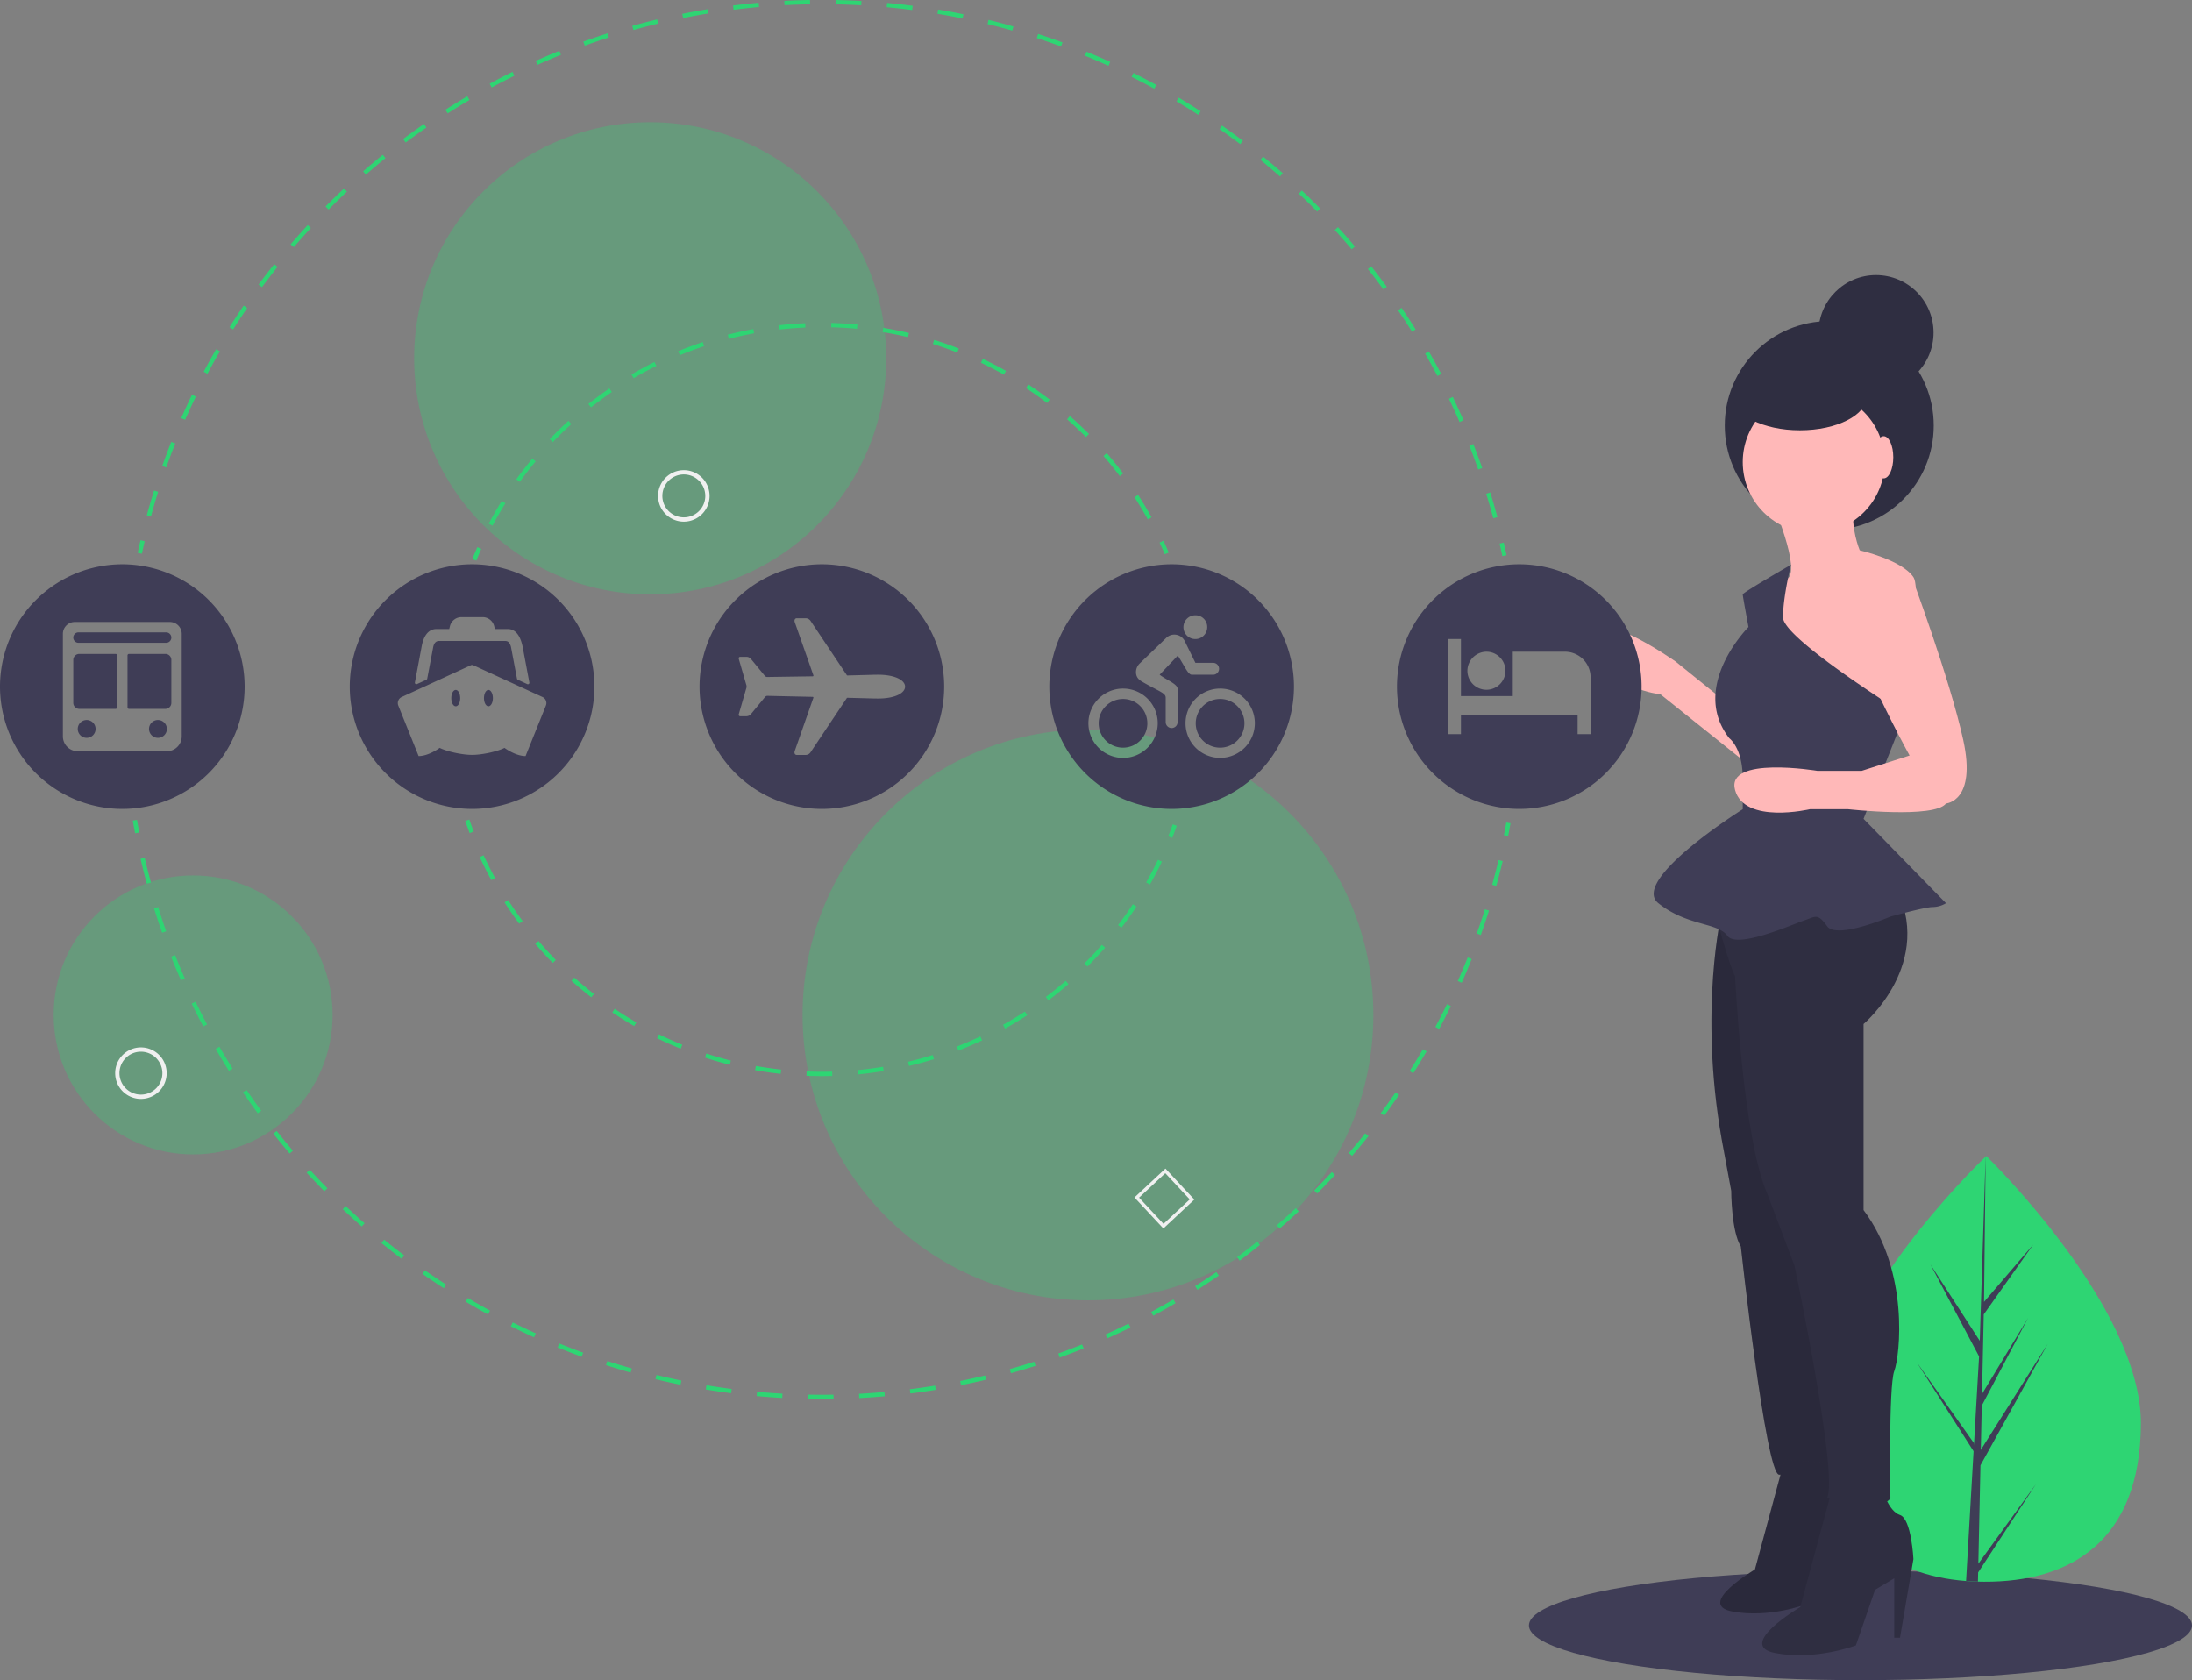 <svg data-name="Layer 1" xmlns="http://www.w3.org/2000/svg" width="1021.5" height="782.954"><rect width="100%" height="100%" fill="#808080" stroke="none"/><ellipse cx="867" cy="757.454" rx="154.5" ry="25.5" fill="#3f3d56"/><path d="M997.677 663.57c-.303 54.784-32.978 73.73-73.15 73.508q-1.4-.008-2.786-.047-2.792-.076-5.525-.285c-36.243-2.768-64.303-23.032-64.02-73.982.291-52.726 68.048-118.893 73.129-123.785.004 0 .004 0 .009-.004l.291-.28s72.356 70.095 72.052 124.875z" fill="#2ed573"/><path d="M921.926 728.683l26.81-37.025-26.9 41.105-.095 4.268q-2.792-.076-5.525-.285l3.17-54.791-.02-.424.049-.08.3-5.178-26.508-41.503 26.61 37.624.062 1.099 2.394-41.397-22.653-42.862 22.975 35.586 2.73-85.84.01-.286-.001.281-.75 67.703 22.931-26.715-23.062 32.545-.808 37.075 21.48-35.465-21.595 40.916-.449 20.615 31.16-49.359-31.32 56.55z" fill="#3f3d56"/><circle cx="852.454" cy="198.321" r="48.695" fill="#2f2e41"/><circle cx="845.206" cy="215.332" r="33.068" fill="#ffb8b8"/><path d="M825.544 233.206s14.3 33.068 7.15 36.643-10.725 19.662-10.725 19.662l18.769 39.324 25.917 16.087h15.194s15.193-67.923 9.83-75.967-25.024-12.512-25.024-12.512-4.468-10.724-2.68-20.555-38.43-2.682-38.43-2.682zm-21.449 93.841l-23.237-18.768s-42.005-29.493-36.642-8.043 29.492 23.236 29.492 23.236l40.218 32.174z" fill="#ffb8b8"/><path d="M802.308 425.357s-10.725 44.686 0 105.459l4.468 24.13s0 18.768 4.469 25.918c0 0 11.618 106.353 17.874 106.353s25.918-3.575 27.706-6.256-34.856-260.073-34.856-260.073z" fill="#2f2e41"/><path d="M802.308 425.357s-10.725 44.686 0 105.459l4.468 24.13s0 18.768 4.469 25.918c0 0 11.618 106.353 17.874 106.353s25.918-3.575 27.706-6.256-34.856-260.073-34.856-260.073z" opacity=".1"/><path d="M831.658 680.08l-13.844 51.305s-27.69 16.288-10.587 19.545 34.204-3.257 34.204-3.257l8.143-23.617 8.144-4.887v25.246h2.443l5.701-33.39s-.814-17.101-5.7-18.73-7.33-10.587-7.33-10.587z" fill="#2f2e41"/><path d="M831.658 680.08l-13.844 51.305s-27.69 16.288-10.587 19.545 34.204-3.257 34.204-3.257l8.143-23.617 8.144-4.887v25.246h2.443l5.701-33.39s-.814-17.101-5.7-18.73-7.33-10.587-7.33-10.587z" opacity=".1"/><path d="M798.733 423.57s7.15 26.81 9.83 31.28c0 0 3.575 75.966 15.194 101.884l12.512 33.067s20.556 97.416 15.193 108.14c0 0 27.706 6.257 29.493 0 0 0-.894-51.835 1.787-58.985s7.15-46.473-14.3-75.073v-86.69s33.962-28.6 14.3-65.242-84.01 11.618-84.01 11.618z" fill="#2f2e41"/><path d="M854.143 692.58l-15.193 56.304s-30.386 17.874-11.618 21.45 37.536-3.576 37.536-3.576l8.937-25.918 8.937-5.362v27.705h2.682l6.256-36.642s-.894-18.768-6.256-20.556-8.044-11.618-8.044-11.618z" fill="#2f2e41"/><path d="M834.638 263.174s-22.5 12.931-22.5 13.825 2.682 15.193 2.682 15.193-27.706 27.705-8.938 51.836c0 0 6.256 4.468 6.256 18.768v14.3s-52.73 33.067-39.323 43.792 27.705 8.937 32.174 15.193 30.386-5.362 35.749-7.15 6.256-3.574 10.724 2.682 29.493-4.469 29.493-4.469 16.087-4.469 19.662-4.469a12.364 12.364 0 006.256-1.787l-38.43-39.324 19.215-48.708s-56.751-35.302-56.751-45.133 3.731-24.549 3.731-24.549z" fill="#3f3d56"/><path d="M869.337 265.38s-11.619 16.087-2.682 38.43 23.237 48.261 23.237 48.261l-22.343 7.15h-20.555s-42.899-7.15-38.43 8.937 34.855 8.938 34.855 8.938h17.874s40.218 4.468 45.58-2.682c0 0 14.3-.893 8.043-29.492s-24.521-77.555-24.521-77.555z" fill="#ffb8b8"/><ellipse cx="838.776" cy="184.642" rx="31.187" ry="15.867" fill="#2f2e41"/><ellipse cx="877.827" cy="213.098" rx="4.469" ry="9.831" fill="#ffb8b8"/><circle cx="874.252" cy="155.006" r="26.812" fill="#2f2e41"/><circle cx="303" cy="166.954" r="110" fill="#2ed573" opacity=".3"/><circle cx="90" cy="472.954" r="65" fill="#2ed573" opacity=".3"/><circle cx="507" cy="472.954" r="133" fill="#2ed573" opacity=".3"/><path d="M66.13 258.037l-1.956-.417q.628-2.948 1.31-5.875l1.948.453q-.677 2.91-1.302 5.839zm629.757-16.524a323.805 323.805 0 00-3.307-11.437l1.91-.59a325.472 325.472 0 013.328 11.508zM70.35 240.64l-1.93-.525a325.226 325.226 0 013.373-11.54l1.91.596a322.236 322.236 0 00-3.353 11.47zm618.508-21.85a324.456 324.456 0 00-4.138-11.147l1.861-.73a323.66 323.66 0 014.164 11.215zm-611.38-.953l-1.886-.667a325.942 325.942 0 014.219-11.252l1.86.736a323.135 323.135 0 00-4.193 11.183zm602.692-21.183a322.97 322.97 0 00-4.951-10.816l1.802-.866a325.09 325.09 0 014.983 10.883zm-593.896-1.017l-1.831-.805c1.605-3.65 3.3-7.318 5.038-10.904l1.8.872a323.295 323.295 0 00-5.007 10.837zm583.594-20.429a326.152 326.152 0 00-5.738-10.427l1.734-.996a327.22 327.22 0 015.774 10.491zm-573.182-1.049l-1.767-.938a326.88 326.88 0 015.829-10.498l1.73 1.003a323.549 323.549 0 00-5.792 10.433zm561.325-19.59a324.818 324.818 0 00-6.49-9.982l1.656-1.121a327.57 327.57 0 016.531 10.044zm-549.362-1.054l-1.692-1.065a327.421 327.421 0 016.582-10.037l1.652 1.127a326.225 326.225 0 00-6.542 9.975zm536.015-18.667a321.938 321.938 0 00-7.207-9.483l1.57-1.24a327.762 327.762 0 017.252 9.543zm-522.57-1.034l-1.609-1.188a327.37 327.37 0 017.3-9.523l1.564 1.245a327.445 327.445 0 00-7.254 9.466zm507.81-17.664a326.185 326.185 0 00-7.883-8.934l1.474-1.35a327.122 327.122 0 017.933 8.988zm-492.96-.994l-1.519-1.302a329.395 329.395 0 017.974-8.961l1.47 1.356a327.594 327.594 0 00-7.925 8.907zm476.869-16.581a327.069 327.069 0 00-8.52-8.337l1.373-1.455a330.214 330.214 0 018.57 8.388zm-460.7-.935l-1.42-1.41a327.739 327.739 0 018.605-8.352l1.367 1.46a326.059 326.059 0 00-8.552 8.302zm443.359-15.422a326.681 326.681 0 00-9.108-7.695l1.262-1.55a327.678 327.678 0 019.164 7.74zm-425.959-.862l-1.312-1.509a329.107 329.107 0 019.19-7.699l1.255 1.557a327.256 327.256 0 00-9.133 7.651zm407.465-14.189c-3.153-2.38-6.4-4.738-9.65-7.008l1.145-1.64a326.536 326.536 0 019.71 7.051zm-388.927-.774l-1.198-1.602a329.463 329.463 0 019.725-7.003l1.138 1.644a325.352 325.352 0 00-9.665 6.961zm369.375-12.885a325.795 325.795 0 00-10.143-6.282l1.022-1.72a328.7 328.7 0 0110.205 6.322zm-349.798-.676l-1.078-1.685a327.969 327.969 0 0110.208-6.27l1.015 1.724a325.001 325.001 0 00-10.145 6.23zM537.913 41.32a321.86 321.86 0 00-10.581-5.52l.893-1.79a324.886 324.886 0 0110.646 5.554zm-308.774-.572l-.952-1.76a327.71 327.71 0 0110.637-5.5l.886 1.793a324.615 324.615 0 00-10.571 5.467zM516.55 30.67c-3.6-1.632-7.29-3.22-10.964-4.724l.757-1.851a323.259 323.259 0 0111.033 4.754zm-266.077-.462l-.82-1.824a326.612 326.612 0 0111.009-4.698l.75 1.854a325.52 325.52 0 00-10.94 4.668zm243.977-8.577a324.17 324.17 0 00-11.291-3.9l.618-1.902a327.224 327.224 0 0111.36 3.924zm-221.935-.353l-.682-1.88a323.85 323.85 0 0111.318-3.87l.612 1.905a322.602 322.602 0 00-11.248 3.845zm199.213-7.026a323.414 323.414 0 00-11.523-3.044l.474-1.942c3.862.943 7.763 1.974 11.595 3.063zm-176.552-.255l-.541-1.926a327.07 327.07 0 0111.603-3.029l.47 1.945a324.06 324.06 0 00-11.532 3.01zm153.4-5.404A324.68 324.68 0 00436.86 6.41l.33-1.973c3.926.657 7.892 1.396 11.789 2.197zm-130.234-.188l-.396-1.96a328.23 328.23 0 0111.795-2.163l.324 1.974c-3.898.64-7.842 1.363-11.723 2.149zm106.73-3.746a326.35 326.35 0 00-11.846-1.315l.184-1.991c3.955.366 7.964.81 11.918 1.323zm-83.213-.119l-.251-1.984c3.94-.5 7.952-.933 11.921-1.289l.179 1.992c-3.945.354-7.932.785-11.849 1.282zm59.48-2.077c-3.94-.22-7.947-.37-11.909-.447l.04-2c3.984.078 8.016.23 11.981.45zm-35.742-.05l-.106-1.998c3.971-.21 8.004-.35 11.986-.416l.033 2c-3.958.065-7.966.204-11.913.413zm334.507 256.732q-.615-2.931-1.28-5.842l1.948-.447q.673 2.93 1.29 5.879zm2.698 130.401l-1.963-.388q.578-2.93 1.105-5.878l1.97.35q-.53 2.968-1.112 5.916zM383 651.954q-3.26 0-6.505-.063l.039-2c3.953.077 7.934.082 11.892.018l.033 2q-2.724.044-5.459.045zm17.416-.456l-.105-1.998a328.46 328.46 0 0011.86-.84l.177 1.991c-3.938.352-7.952.637-11.932.847zm-35.875-.058a330.58 330.58 0 01-11.93-.882l.184-1.993c3.923.363 7.912.659 11.857.88zm59.701-2.069l-.25-1.984a325.774 325.774 0 0011.766-1.707l.323 1.974a331.732 331.732 0 01-11.839 1.717zm-83.52-.133a327.722 327.722 0 01-11.835-1.755l.33-1.972c3.877.647 7.834 1.234 11.761 1.743zm107.128-3.733l-.396-1.961c3.88-.783 7.787-1.648 11.609-2.567l.468 1.945a328.102 328.102 0 01-11.681 2.583zm-130.724-.21c-3.901-.8-7.83-1.683-11.673-2.621l.475-1.944c3.82.933 7.723 1.81 11.6 2.606zm153.983-5.387l-.539-1.926a321.953 321.953 0 0011.388-3.418l.61 1.905a321.49 321.49 0 01-11.459 3.44zm-177.225-.284a324.686 324.686 0 01-11.478-3.486l.616-1.903a323.059 323.059 0 0011.408 3.465zm199.978-7.004l-.68-1.88a323.709 323.709 0 0011.078-4.24l.75 1.854a325.913 325.913 0 01-11.148 4.266zm-222.793-.39a322.32 322.32 0 01-11.183-4.325l.756-1.851c3.66 1.494 7.398 2.94 11.113 4.298zm244.924-8.548l-.816-1.827a322.35 322.35 0 0010.743-5.045l.883 1.794a327.226 327.226 0 01-10.81 5.078zm-267.119-.51a328.683 328.683 0 01-10.826-5.136l.89-1.79a324.174 324.174 0 0010.76 5.104zm288.548-10.041l-.95-1.76a322.644 322.644 0 0010.348-5.823l1.014 1.724a326.903 326.903 0 01-10.412 5.859zm-310.002-.627a325.871 325.871 0 01-10.415-5.917l1.02-1.72a322.39 322.39 0 0010.35 5.88zm330.607-11.472l-1.075-1.685a325.079 325.079 0 009.897-6.57l1.136 1.647a330.128 330.128 0 01-9.958 6.608zm-351.21-.74a328.03 328.03 0 01-9.948-6.663l1.143-1.64a329.533 329.533 0 009.887 6.621zm370.88-12.839l-1.195-1.603a325.995 325.995 0 009.394-7.277l1.254 1.559a327.789 327.789 0 01-9.453 7.321zm-390.524-.846a327.104 327.104 0 01-9.431-7.37l1.26-1.552a327.947 327.947 0 009.373 7.325zm409.157-14.14l-1.309-1.511a328.69 328.69 0 008.842-7.945l1.363 1.463a326.45 326.45 0 01-8.896 7.994zm-427.743-.94a329.313 329.313 0 01-8.865-8.037l1.37-1.457c2.87 2.7 5.835 5.387 8.811 7.988zm445.242-15.368l-1.416-1.412a328.48 328.48 0 008.241-8.57l1.467 1.36a329.434 329.434 0 01-8.292 8.622zm-462.672-1.022a330.296 330.296 0 01-8.254-8.658l1.472-1.354a327.818 327.818 0 008.204 8.605zm478.938-16.524l-1.516-1.304a327.427 327.427 0 007.598-9.154l1.562 1.25a331.424 331.424 0 01-7.644 9.208zm-495.123-1.088a332.154 332.154 0 01-7.597-9.234l1.567-1.242a329.56 329.56 0 007.552 9.178zm510.073-17.604l-1.607-1.192a327.791 327.791 0 006.91-9.685l1.648 1.13a328.203 328.203 0 01-6.951 9.747zm-524.924-1.135a327.863 327.863 0 01-6.902-9.76l1.655-1.125a326.057 326.057 0 006.858 9.702zm538.468-18.608l-1.69-1.07c2.11-3.33 4.19-6.752 6.184-10.17l1.729 1.008c-2.006 3.44-4.1 6.882-6.223 10.232zm-551.907-1.157a326.99 326.99 0 01-6.166-10.234l1.732-1a327.129 327.129 0 006.128 10.172zm563.972-19.532l-1.763-.943a325.536 325.536 0 005.42-10.6l1.797.876a324.724 324.724 0 01-5.454 10.667zm-575.923-1.155a326.883 326.883 0 01-5.396-10.654l1.801-.871a324.972 324.972 0 005.363 10.59zm586.436-20.373l-1.828-.81c1.6-3.609 3.156-7.303 4.626-10.98l1.857.743c-1.48 3.7-3.045 7.416-4.655 11.047zm-596.83-1.127a325.085 325.085 0 01-4.596-11.017l1.86-.736a322.297 322.297 0 004.566 10.95zm605.728-21.133l-1.882-.674c1.333-3.73 2.612-7.53 3.803-11.296l1.907.604a324.269 324.269 0 01-3.828 11.366zm-614.507-1.06a323.971 323.971 0 01-3.779-11.353l1.91-.596a322.328 322.328 0 003.754 11.283zm621.737-21.809l-1.928-.533a319.544 319.544 0 002.95-11.518l1.947.461a324.127 324.127 0 01-2.97 11.59zm-628.872-1.026a326.81 326.81 0 01-2.925-11.586l1.948-.453a323.756 323.756 0 002.907 11.513zm-5.466-23.499q-.572-2.95-1.09-5.92l1.97-.344q.515 2.95 1.083 5.883zm483.308 2.153l-1.86-.735a174.7 174.7 0 002.097-5.584l1.885.67a174.577 174.577 0 01-2.122 5.65zM383 501.454c-2.396 0-4.813-.049-7.186-.144l.082-1.998a176 176 0 0011.907.077l.055 2q-2.421.066-4.858.065zm16.878-.802l-.19-1.99c3.939-.375 7.911-.892 11.808-1.536l.326 1.973c-3.942.652-7.96 1.174-11.944 1.553zm-36.074-.236a175.691 175.691 0 01-11.92-1.713l.352-1.969c3.887.696 7.852 1.266 11.785 1.694zm59.826-3.69l-.462-1.945a173.493 173.493 0 0011.483-3.145l.595 1.91a175.77 175.77 0 01-11.616 3.18zm-83.523-.552a175.321 175.321 0 01-11.577-3.337l.62-1.902a173.241 173.241 0 0011.444 3.3zm106.508-6.606l-.725-1.863a173.931 173.931 0 0010.94-4.698l.853 1.808a175 175 0 01-11.068 4.753zm-129.403-.862a174.524 174.524 0 01-11.005-4.902l.877-1.797a173.38 173.38 0 0010.878 4.846zm151.184-9.394l-.975-1.746a175.353 175.353 0 0010.193-6.157l1.092 1.676a176.913 176.913 0 01-10.31 6.227zm-172.831-1.155a176.631 176.631 0 01-10.227-6.365l1.114-1.66a174.763 174.763 0 0010.111 6.293zm193.002-11.991l-1.205-1.596a176.235 176.235 0 009.258-7.492l1.31 1.512a178.174 178.174 0 01-9.363 7.576zm-212.997-1.425a175.954 175.954 0 01-9.262-7.702l1.33-1.492a174.947 174.947 0 009.158 7.614zm231.185-14.348l-1.41-1.418a175.824 175.824 0 008.152-8.682l1.504 1.318a177.645 177.645 0 01-8.246 8.782zm-249.163-1.666a177.222 177.222 0 01-8.128-8.89l1.521-1.298a175.245 175.245 0 008.036 8.79zm265.037-16.438l-1.59-1.213a174.601 174.601 0 006.895-9.71l1.67 1.1a175.997 175.997 0 01-6.975 9.823zm-280.668-1.874a176.11 176.11 0 01-6.841-9.914l1.684-1.078a174.198 174.198 0 006.763 9.8zm293.925-18.225l-1.74-.984a174.3 174.3 0 005.5-10.562l1.804.862a175.807 175.807 0 01-5.564 10.684zm-306.91-2.046a175.807 175.807 0 01-5.42-10.756l1.817-.838a173.729 173.729 0 005.356 10.633zm-10.111-21.928a176.889 176.889 0 01-2.044-5.678l1.894-.645c.64 1.881 1.32 3.77 2.02 5.613zm3.09-126.936l-1.855-.747a174.273 174.273 0 012.346-5.559l1.83.81a173.077 173.077 0 00-2.32 5.495zm7.575-16.33l-1.767-.935c1.89-3.573 3.93-7.127 6.065-10.562l1.698 1.056a174.056 174.056 0 00-5.995 10.44zm305.36-2.914a173.607 173.607 0 00-6.192-10.324l1.678-1.087a175.59 175.59 0 016.265 10.442zM242.232 224.51l-1.621-1.17a177.015 177.015 0 017.465-9.622l1.537 1.28a174.788 174.788 0 00-7.38 9.512zm279.572-2.667a175.551 175.551 0 00-7.559-9.37l1.512-1.308a176.966 176.966 0 017.646 9.477zM257.63 206.017l-1.445-1.383a177.667 177.667 0 018.718-8.503l1.346 1.48a175.189 175.189 0 00-8.619 8.406zm248.426-2.371a175.552 175.552 0 00-8.778-8.242l1.319-1.504a177.58 177.58 0 018.878 8.336zm-230.629-13.828l-1.241-1.568c3.173-2.51 6.472-4.94 9.805-7.222l1.13 1.65a174.994 174.994 0 00-9.694 7.14zm212.528-2.03a174.995 174.995 0 00-9.829-6.954l1.098-1.672a175.856 175.856 0 019.941 7.034zm-192.67-11.56l-1.014-1.725a176.226 176.226 0 0110.709-5.796l.89 1.79a174.012 174.012 0 00-10.586 5.73zm172.555-1.65a173.815 173.815 0 00-10.695-5.528l.855-1.807c3.65 1.727 7.29 3.609 10.82 5.59zm-151.01-9.06l-.763-1.85a174.764 174.764 0 0111.41-4.25l.632 1.897a172.759 172.759 0 00-11.278 4.203zm129.26-1.236a172.659 172.659 0 00-11.359-3.985l.596-1.909a174.867 174.867 0 0111.491 4.03zm-106.435-6.37l-.498-1.937a175.065 175.065 0 0111.893-2.619l.361 1.967a173.008 173.008 0 00-11.756 2.59zm83.467-.796c-3.889-.92-7.86-1.715-11.804-2.363l.324-1.973c3.99.655 8.007 1.459 11.94 2.39zm-59.802-3.558l-.225-1.987a178.01 178.01 0 0112.14-.948l.087 1.998c-4.006.175-8.044.49-12.002.937zm36.058-.34c-3.97-.373-8.013-.612-12.017-.71l.05-2c4.049.1 8.138.342 12.154.718zm143.427 105.059a172.928 172.928 0 00-2.423-5.451l1.812-.844a175.05 175.05 0 012.452 5.514z" fill="#2ed573"/><path d="M568.621 325.718a11.346 11.346 0 107.979 3.323 11.183 11.183 0 00-7.979-3.323zm-45.242 0a11.346 11.346 0 107.979 3.323 11.242 11.242 0 00-7.98-3.323z" fill="#3f3d56"/><path d="M546 262.954a57 57 0 1057 57 57 57 0 00-57-57zm11.077 23.77a5.452 5.452 0 015.504 5.503 5.539 5.539 0 11-5.504-5.504zm-33.698 66.46a16.157 16.157 0 1116.148-16.147 16.203 16.203 0 01-16.148 16.148zm25.39-32.191v15.576a2.77 2.77 0 01-5.538 0v-11.405c0-2.268-2.77-2.77-10.644-7.304-1.022-.606-3.202-1.679-3.202-4.69a5.636 5.636 0 011.61-3.877l12.409-11.96a5.415 5.415 0 018.567 1.142l5.106 10.402h8.308a2.77 2.77 0 010 5.539h-9.935c-1.852 0-3.34-3.981-6.577-8.914l-8.463 8.914c3.098 2.423 8.36 4.292 8.36 6.577zm19.852 32.175a16.148 16.148 0 1116.148-16.149 16.199 16.199 0 01-16.148 16.149zM708 262.954a57 57 0 1057 57 57 57 0 00-57-57zm-15.11 40.748a8.864 8.864 0 11-9.069 8.862 8.958 8.958 0 019.07-8.862zm48.34 38.406h-6.04v-8.862h-54.38v8.862h-6.04V297.8h6.04v26.585h24.161v-20.683h24.179a11.95 11.95 0 0112.08 11.821zM77.077 304.723H60.115a.694.694 0 00-.692.693v24.23a.694.694 0 00.692.693h16.962a2.777 2.777 0 002.77-2.77v-20.076a2.777 2.777 0 00-2.77-2.77zm-3.807 30.808a4.159 4.159 0 104.482 4.483 4.167 4.167 0 00-4.483-4.483zm-33.214 0a4.159 4.159 0 104.482 4.483 4.167 4.167 0 00-4.482-4.483zm13.829-30.808H36.958a2.814 2.814 0 00-2.804 2.804v20.008a2.814 2.814 0 002.804 2.804h16.927a.694.694 0 00.692-.693v-24.23a.694.694 0 00-.692-.693z" fill="#3f3d56"/><path d="M57 262.954a57 57 0 1057 57 57 57 0 00-57-57zm27.692 80.192a6.943 6.943 0 01-6.923 6.923H36.231a6.943 6.943 0 01-6.923-6.923v-47.769a5.555 5.555 0 015.538-5.538h44.308a5.555 5.555 0 015.538 5.538z" fill="#3f3d56"/><path d="M77.25 294.685h-40.5a2.429 2.429 0 100 4.846h40.5a2.429 2.429 0 100-4.846zm150.365 26.827c-1.142 0-2.077 1.696-2.077 3.807s.935 3.808 2.077 3.808 2.077-1.696 2.077-3.808-.934-3.807-2.077-3.807zm-15.23 0c-1.143 0-2.077 1.696-2.077 3.807s.934 3.808 2.077 3.808 2.077-1.696 2.077-3.808-.935-3.807-2.077-3.807z" fill="#3f3d56"/><path d="M220 262.954a57 57 0 1057 57 57 57 0 00-57-57zm-26.654 55.062l3.15-16.754c.814-4.552 2.925-8.135 6.889-8.135h5.953l.347-1.367a5.535 5.535 0 015.365-4.171h9.865a5.539 5.539 0 015.366 4.154l.346 1.384h5.988c3.877 0 5.937 3.514 6.906 8.117v.018l3.167 16.771a.69.69 0 01-.969.761l-4.396-2.025a.659.659 0 01-.398-.501l-2.804-14.816c-.52-1.904-1.246-2.77-2.786-2.77h-30.652c-1.523 0-2.354.918-2.787 2.77l-2.804 14.816a.696.696 0 01-.398.501l-4.379 2.008a.695.695 0 01-.969-.761zm61.044 10.782l-9.467 23.521c-4.76 0-9.813-3.807-9.813-3.807-3.116 1.575-9.19 2.96-13.725 3.219-.485.017-.952.035-1.385.035s-.9 0-1.385-.035c-4.534-.26-10.61-1.662-13.725-3.22 0 0-5.053 3.808-9.813 3.808l-9.467-23.52a3.216 3.216 0 01-.225-1.16 3.127 3.127 0 011.817-2.839l32.21-14.798a1.36 1.36 0 011.16 0l32.226 14.798a3.127 3.127 0 011.817 2.839 3.216 3.216 0 01-.225 1.16zM383 262.954a57 57 0 1057 57 57 57 0 00-57-57zm26.258 62.556c-.589 0-2.544-.017-3.115-.052l-11.233-.294a.34.34 0 00-.294.155l-16.858 25.2a2.76 2.76 0 01-2.337 1.281h-4.101c-.97 0-1.299-.969-.952-1.869l8.67-24.733a.343.343 0 00-.31-.467l-21.064-.467a1.418 1.418 0 00-1.143.536l-6.525 7.91a2.8 2.8 0 01-2.18 1.056h-2.89a.69.69 0 01-.658-.918l3.444-11.89a2.821 2.821 0 000-2.06l-3.444-11.89a.69.69 0 01.657-.917h2.908a2.747 2.747 0 012.18 1.055l6.405 7.789a1.394 1.394 0 001.142.536l21.185-.311a.339.339 0 00.311-.467l-8.671-24.716c-.346-.9-.017-1.87.952-1.87h4.102a2.782 2.782 0 012.336 1.282l16.84 25.217a.32.32 0 00.295.156l11.233-.294c.553-.035 2.526-.052 3.115-.052 7.685 0 12.513 2.492 12.513 5.555s-4.846 5.539-12.513 5.539z" fill="#3f3d56"/><path d="M65.672 512.09a12 12 0 1112-12 12.014 12.014 0 01-12 12zm0-22a10 10 0 1010 10 10.011 10.011 0 00-10-10zm253-247a12 12 0 1112-12 12.014 12.014 0 01-12 12zm0-22a10 10 0 1010 10 10.011 10.011 0 00-10-10zm223.472 351.37l-13.465-14.436 14.436-13.466 13.465 14.437zm-11.319-14.362l11.394 12.216 12.215-11.394-11.394-12.215z" fill="#f0f0f0"/></svg>